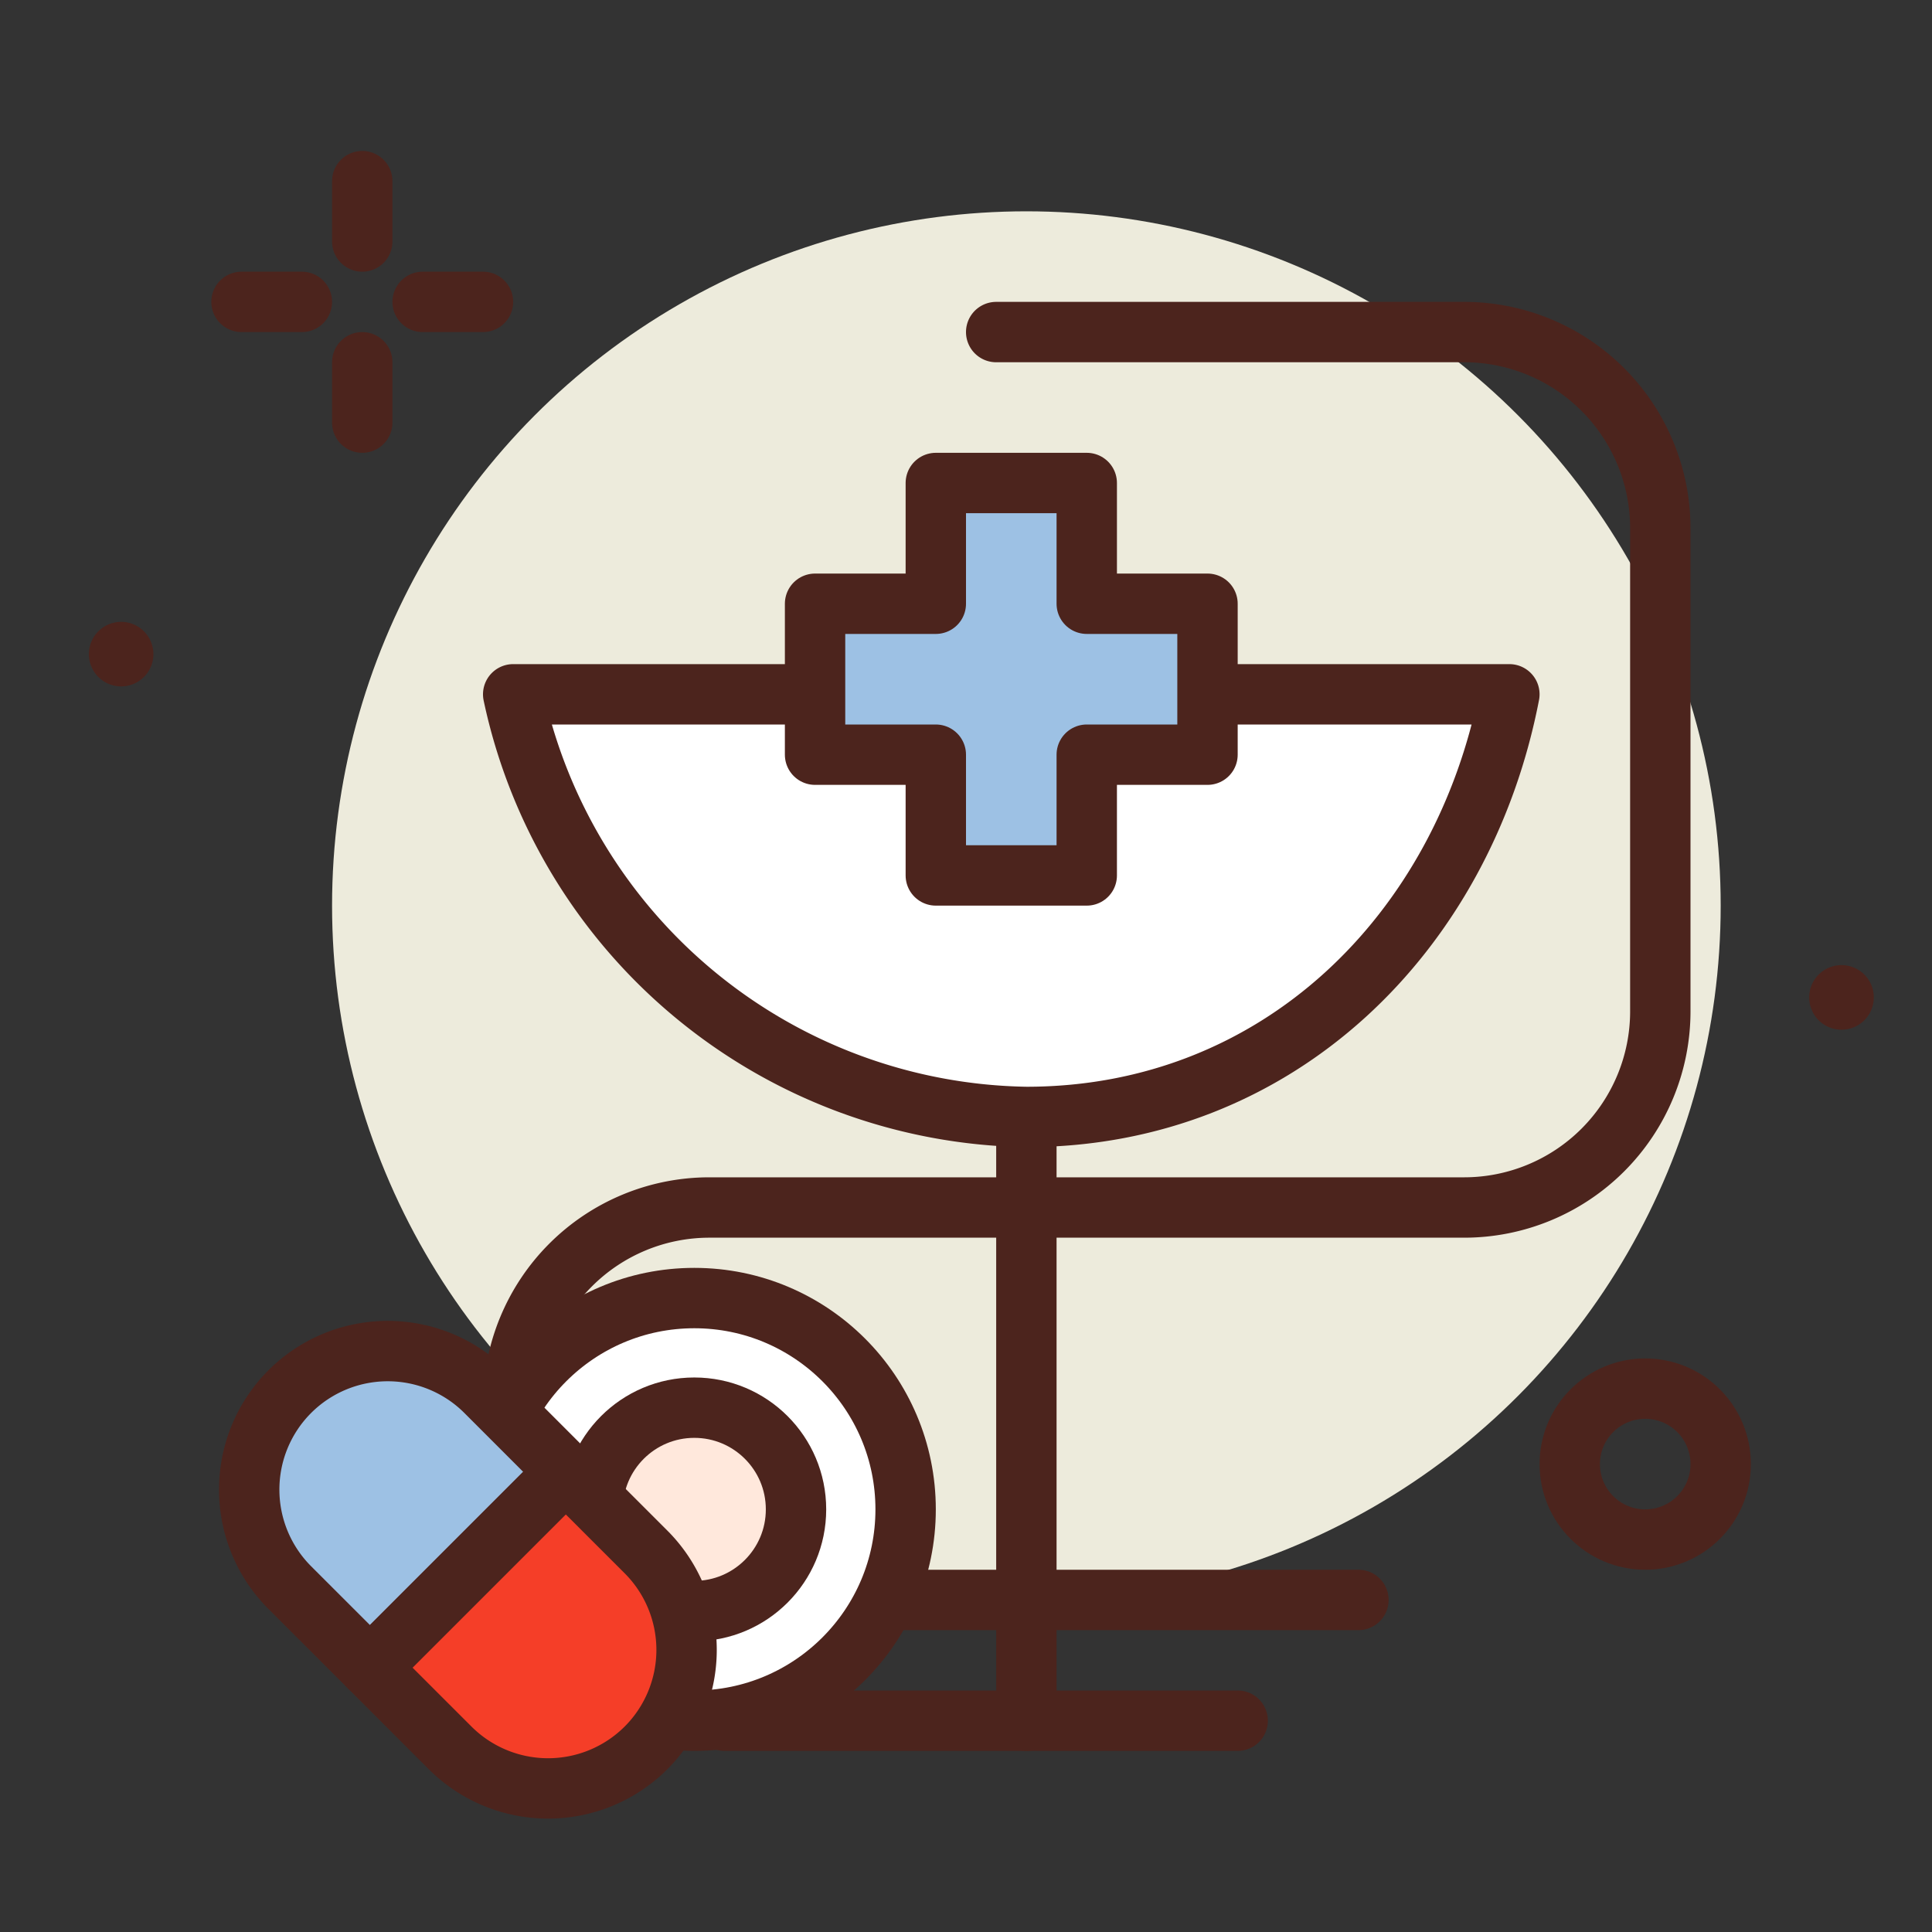 <?xml version="1.0" ?><svg viewBox="0 0 64 64" xmlns="http://www.w3.org/2000/svg"><rect x="0" y="0" width="64" height="64" fill="#333333" stroke="none"/><title/><g id="pharmacy-drugs"><circle cx="34" cy="30" r="23" style="fill:#edebdc"/><path d="M33,11H48.5A6.5,6.5,0,0,1,55,17.5v16A6.5,6.5,0,0,1,48.5,40h-25A6.5,6.5,0,0,0,17,46.5h0A6.5,6.5,0,0,0,23.5,53H45" style="fill:none;stroke:#4c241d;stroke-linecap:round;stroke-linejoin:round;stroke-width:2px"/><line style="fill:none;stroke:#4c241d;stroke-linecap:round;stroke-linejoin:round;stroke-width:2px" x1="12" x2="12" y1="6" y2="8"/><line style="fill:none;stroke:#4c241d;stroke-linecap:round;stroke-linejoin:round;stroke-width:2px" x1="12" x2="12" y1="12" y2="14"/><line style="fill:none;stroke:#4c241d;stroke-linecap:round;stroke-linejoin:round;stroke-width:2px" x1="8" x2="10" y1="10" y2="10"/><line style="fill:none;stroke:#4c241d;stroke-linecap:round;stroke-linejoin:round;stroke-width:2px" x1="14" x2="16" y1="10" y2="10"/><path d="M5.082,21.667A1.069,1.069,0,1,1,4.013,20.6,1.07,1.07,0,0,1,5.082,21.667Z" style="fill:#4c241d"/><line style="fill:none;stroke:#4c241d;stroke-linecap:round;stroke-linejoin:round;stroke-width:2px" x1="41" x2="24" y1="57" y2="57"/><line style="fill:none;stroke:#4c241d;stroke-linecap:round;stroke-linejoin:round;stroke-width:2px" x1="34" x2="34" y1="37" y2="57"/><path d="M50,23c-1.527,7.9-7.659,14-16,14A17.665,17.665,0,0,1,17,23Z" style="fill:#fff;stroke:#4c241d;stroke-linecap:round;stroke-linejoin:round;stroke-width:2px"/><circle cx="54.5" cy="48.5" r="2.5" style="fill:none;stroke:#4c241d;stroke-linecap:round;stroke-linejoin:round;stroke-width:2px"/><path d="M62.072,33.04A1.07,1.07,0,1,1,61,31.971,1.069,1.069,0,0,1,62.072,33.04Z" style="fill:#4c241d"/><polygon points="40 20 36 20 36 16 31 16 31 20 27 20 27 25 31 25 31 29 36 29 36 25 40 25 40 20" style="fill:#9dc1e4;stroke:#4c241d;stroke-linecap:round;stroke-linejoin:round;stroke-width:2px"/><circle cx="23" cy="50" r="7" style="fill:#fff;stroke:#4c241d;stroke-linecap:round;stroke-linejoin:round;stroke-width:2px"/><circle cx="23" cy="50" r="3.369" style="fill:#ffe8dc;stroke:#4c241d;stroke-linecap:round;stroke-linejoin:round;stroke-width:2px"/><path d="M16.09,46.1a4.591,4.591,0,0,0-6.491,0h0a4.591,4.591,0,0,0,0,6.491l2.656,2.655,6.49-6.49Z" style="fill:#9dc1e4;stroke:#4c241d;stroke-linecap:round;stroke-linejoin:round;stroke-width:2px"/><path d="M21.4,51.41l-2.656-2.655-6.49,6.49L14.91,57.9a4.591,4.591,0,0,0,6.491,0h0A4.591,4.591,0,0,0,21.4,51.41Z" style="fill:#f53e28;stroke:#4c241d;stroke-linecap:round;stroke-linejoin:round;stroke-width:2px"/></g></svg>